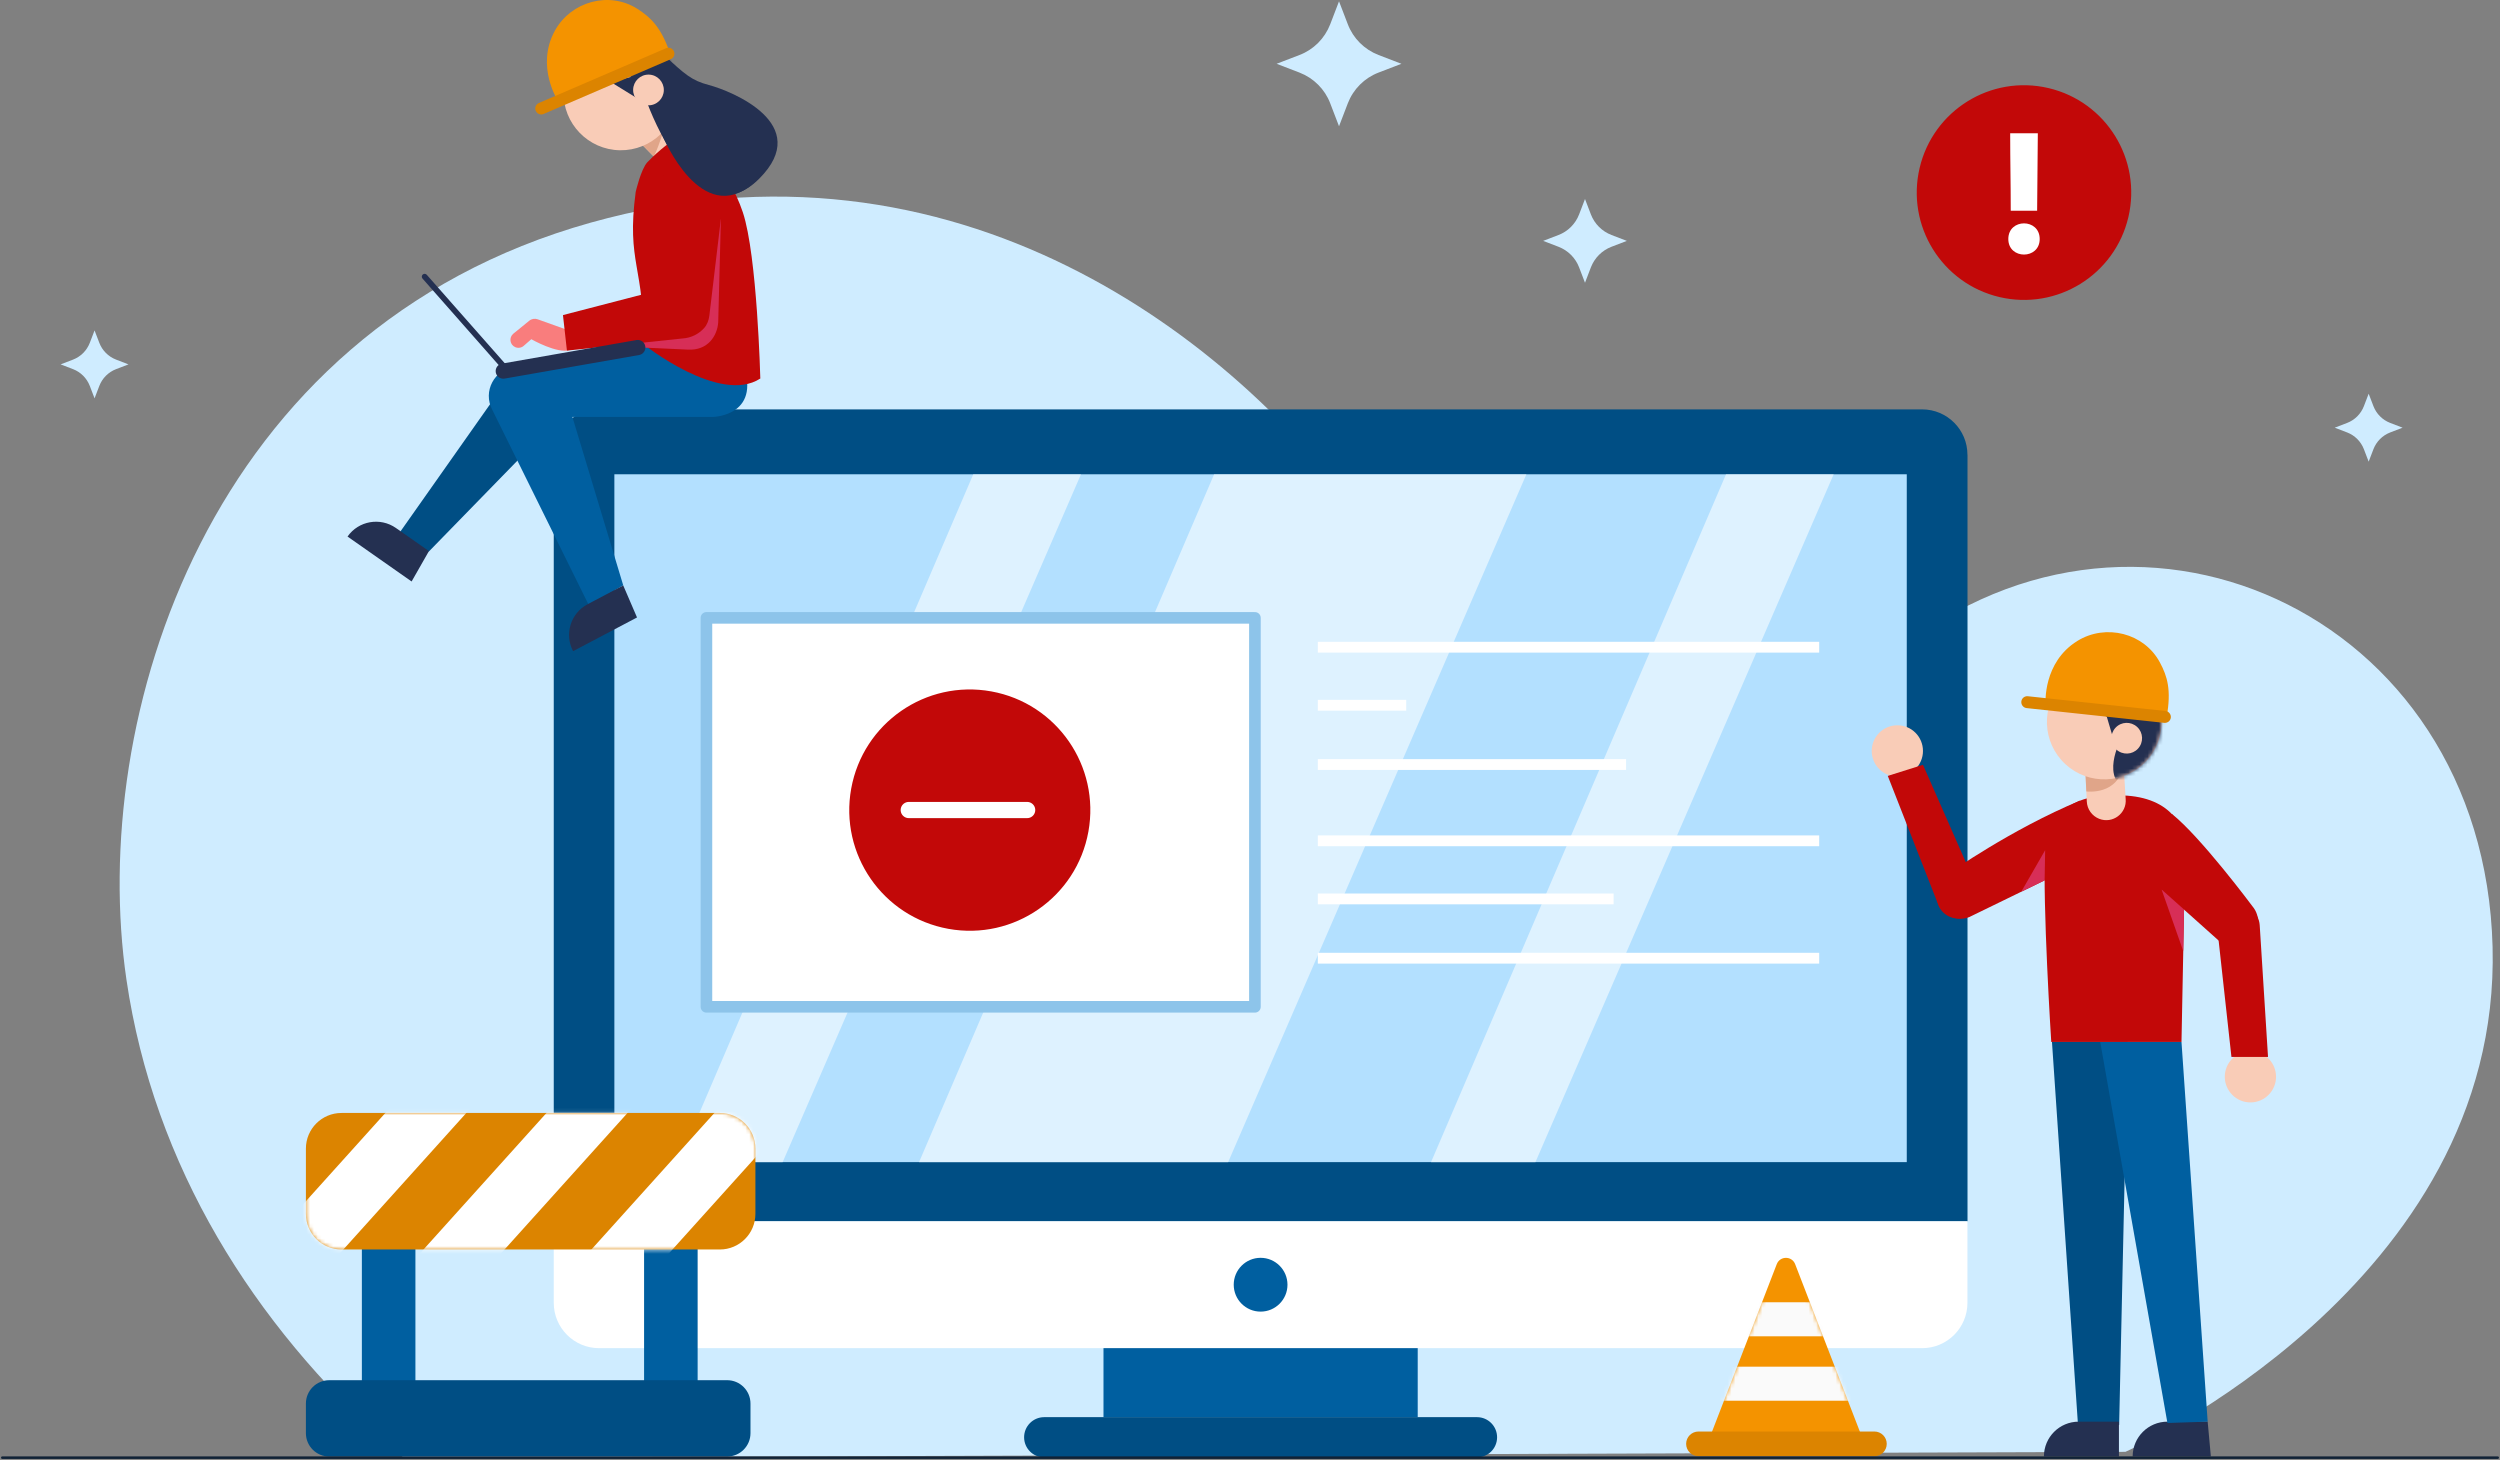 <svg width="649" height="379" viewBox="0 0 649 379" fill="none" xmlns="http://www.w3.org/2000/svg">
<rect x="0" y="0" width="649" height="379" fill="#808080" stroke="none"/>
<g clip-path="url(#clip0_3068_669)">
<path d="M551.767 376.894C551.767 376.894 649.342 333.459 647.076 245.832C644.81 158.206 552.343 117.453 489.547 171.545C426.769 225.654 386.145 180.275 353.614 134.554C321.083 88.832 248.541 31.141 153.34 57.8C53.625 85.736 22.928 186.809 32.819 254.275C39.922 302.732 65.871 343.809 101.225 375.382C102.376 376.408 103.545 377.416 104.75 378.424L551.767 376.894Z" fill="#CFECFF"/>
<path d="M368.037 347.931H286.467V367.912H368.037V347.931Z" fill="#005FA0"/>
<path d="M383.43 378.334H271.073C268.196 378.334 265.858 375.994 265.858 373.114C265.858 370.234 268.196 367.894 271.073 367.894H383.43C386.307 367.894 388.645 370.234 388.645 373.114C388.645 376.012 386.307 378.334 383.43 378.334Z" fill="#004E84"/>
<path d="M510.748 118.047C510.748 111.549 505.479 106.275 498.988 106.275H155.516C149.024 106.275 143.755 111.549 143.755 118.047V317.042H510.766V118.047H510.748Z" fill="#004E84"/>
<path d="M494.996 123.123H159.49V301.688H494.996V123.123Z" fill="#B3E0FF"/>
<path d="M155.516 349.983H498.988C505.479 349.983 510.748 344.709 510.748 338.211V317.06H143.755V338.211C143.755 344.709 149.024 349.983 155.516 349.983Z" fill="white"/>
<path d="M334.229 333.513C334.229 337.365 331.1 340.497 327.252 340.497C323.403 340.497 320.274 337.365 320.274 333.513C320.274 329.661 323.403 326.529 327.252 326.529C331.1 326.529 334.229 329.661 334.229 333.513Z" fill="#005FA0"/>
<g opacity="0.57">
<path d="M252.659 123.123L176.07 301.706H203.17L280.622 123.123H252.659Z" fill="white"/>
<path d="M448.078 123.123L371.489 301.706H398.589L476.023 123.123H448.078Z" fill="white"/>
<path d="M315.185 123.123L238.578 301.706H318.817L396.252 123.123H315.185Z" fill="white"/>
</g>
<path d="M325.777 160.402H183.389V261.367H325.777V160.402Z" fill="white"/>
<path d="M325.777 160.402H183.389V261.367H325.777V160.402Z" stroke="#8DC4EA" stroke-width="3.014" stroke-miterlimit="10" stroke-linecap="round" stroke-linejoin="round"/>
<path d="M342.105 168.016H472.265" stroke="white" stroke-width="2.805" stroke-miterlimit="10"/>
<path d="M342.105 198.473H422.129" stroke="white" stroke-width="2.805" stroke-miterlimit="10"/>
<path d="M342.105 183.083H365.052" stroke="white" stroke-width="2.805" stroke-miterlimit="10"/>
<path d="M342.105 218.274H472.265" stroke="white" stroke-width="2.805" stroke-miterlimit="10"/>
<path d="M342.105 248.749H472.265" stroke="white" stroke-width="2.805" stroke-miterlimit="10"/>
<path d="M342.105 233.358H418.892" stroke="white" stroke-width="2.805" stroke-miterlimit="10"/>
<path d="M282.546 215.897C285.63 198.877 274.347 182.577 257.345 179.489C240.342 176.402 224.058 187.696 220.973 204.715C217.888 221.735 229.171 238.035 246.174 241.123C263.177 244.21 279.461 232.916 282.546 215.897Z" fill="#C20808"/>
<path d="M235.916 210.282H266.649" stroke="white" stroke-width="4.208" stroke-miterlimit="10" stroke-linecap="round" stroke-linejoin="round"/>
<path d="M532.687 270.421L539.448 369.946L550.13 369.928L552.342 270.385L532.687 270.421Z" fill="#004E84"/>
<path d="M530.601 378.1H550.076V369.064H539.628C534.629 369.064 530.601 373.114 530.601 378.1Z" fill="#243051"/>
<path d="M553.637 378.1H573.939L573.112 369.064H562.664C557.683 369.064 553.637 373.114 553.637 378.1Z" fill="#243051"/>
<path d="M566.315 270.493L573.112 369.064L562.664 369.406L545.221 270.493H566.315Z" fill="#005FA0"/>
<path d="M548.08 219.246L575.792 244.014C578.093 246.066 581.546 246.138 583.92 244.194C586.635 241.962 586.995 237.948 584.729 235.266C584.729 235.266 571.35 217.284 563.833 211.308L548.08 219.246Z" fill="#C20808"/>
<path d="M590.862 279.529C590.862 283.201 587.877 286.19 584.208 286.19C580.54 286.19 577.555 283.201 577.555 279.529C577.555 275.857 580.54 272.869 584.208 272.869C587.895 272.869 590.862 275.839 590.862 279.529Z" fill="#F9CCB7"/>
<path d="M575.63 241.224L579.281 274.381H588.776L586.618 240.144C586.384 236.904 583.435 234.564 580.252 235.068C577.302 235.536 575.27 238.254 575.63 241.224Z" fill="#C20808"/>
<path d="M545.238 206.663C545.238 206.663 531.643 207.095 530.924 220.704C530.187 234.402 532.507 270.493 532.507 270.493H566.314L567.177 226.284C569.281 214.476 563.311 206.951 551.191 206.501C549.356 206.429 547.378 206.483 545.238 206.663Z" fill="#C20808"/>
<path d="M566.98 236.112L561.153 230.928L566.764 246.895L566.98 236.112Z" fill="#D72E57"/>
<path d="M499.203 194.945C499.203 198.635 496.218 201.605 492.549 201.605C488.881 201.605 485.896 198.617 485.896 194.945C485.896 191.273 488.881 188.285 492.549 188.285C496.218 188.267 499.203 191.255 499.203 194.945Z" fill="#F9CCB7"/>
<path d="M513.535 231.144L499.203 198.545L490.067 201.425L502.997 234.402C503.878 237.516 507.241 239.226 510.262 238.074C513.049 237.048 514.506 233.97 513.535 231.144Z" fill="#C20808"/>
<path d="M539.952 207.851C522.041 215.304 505.911 226.734 505.911 226.734C503.213 228.21 501.99 231.45 503.033 234.348C504.22 237.66 507.889 239.352 511.18 238.092L538.496 224.79L539.952 207.851Z" fill="#C20808"/>
<path d="M530.781 228.534L530.925 220.704L524.721 231.486L530.781 228.534Z" fill="#D72E57"/>
<path d="M541.301 198.923L541.732 208.067C541.822 210.066 543.081 211.812 544.915 212.55C548.422 213.954 552.18 211.146 551.821 207.365L551.263 198.275L541.301 198.923Z" fill="#F9CCB7"/>
<path d="M541.606 205.457C541.606 205.457 550.076 206.627 551.281 198.275C552.486 189.941 543.225 193.379 543.225 193.379L541.354 200.219L541.606 205.457Z" fill="#E0A589"/>
<path d="M535.348 177.287C529.756 183.317 530.115 192.749 536.14 198.347C542.164 203.945 551.587 203.585 557.179 197.555C562.772 191.525 562.412 182.093 556.388 176.495C550.364 170.897 540.941 171.257 535.348 177.287Z" fill="#F9CCB7"/>
<mask id="mask0_3068_669" style="mask-type:luminance" maskUnits="userSpaceOnUse" x="531" y="172" width="31" height="31">
<path d="M535.348 177.287C529.756 183.317 530.115 192.749 536.14 198.347C542.164 203.945 551.587 203.585 557.179 197.555C562.772 191.525 562.412 182.093 556.388 176.495C550.364 170.897 540.941 171.257 535.348 177.287Z" fill="white"/>
</mask>
<g mask="url(#mask0_3068_669)">
<path d="M550.616 191.903C550.616 191.903 544.735 202.559 553.007 205.493C561.279 208.428 563.653 185.387 563.653 185.387L554.716 167.836L532.903 166.324L531.68 173.885C531.68 173.885 533.766 181.247 552.054 188.177L550.616 191.903Z" fill="#243051"/>
</g>
<mask id="mask1_3068_669" style="mask-type:luminance" maskUnits="userSpaceOnUse" x="531" y="172" width="31" height="31">
<path d="M535.348 177.287C529.756 183.317 530.115 192.749 536.14 198.347C542.164 203.945 551.587 203.585 557.179 197.555C562.772 191.525 562.412 182.093 556.388 176.495C550.364 170.897 540.941 171.257 535.348 177.287Z" fill="white"/>
</mask>
<g mask="url(#mask1_3068_669)">
<path d="M546.174 183.533L548.745 192.227L555.327 188.375L546.174 183.533Z" fill="#243051"/>
</g>
<path d="M549.177 188.933C547.684 190.553 547.774 193.073 549.393 194.567C551.011 196.061 553.529 195.971 555.021 194.351C556.514 192.731 556.424 190.211 554.805 188.717C553.187 187.223 550.669 187.313 549.177 188.933Z" fill="#F9CCB7"/>
<path d="M531.032 182.615C531.032 182.615 530.295 171.958 539.268 166.396C546.659 161.824 556.64 164.326 560.722 171.994C562.646 175.595 563.725 179.123 562.466 186.107L531.032 182.615Z" fill="#F49300"/>
<path d="M562.017 187.655C561.963 187.655 561.909 187.655 561.837 187.655L526.105 183.821C525.26 183.731 524.648 182.957 524.738 182.111C524.828 181.265 525.583 180.653 526.447 180.743L562.179 184.577C563.024 184.667 563.635 185.441 563.545 186.287C563.455 187.079 562.79 187.655 562.017 187.655Z" fill="#DC8400"/>
<path d="M552.526 56.374C556.046 41.394 546.769 26.394 531.803 22.87C516.838 19.346 501.852 28.632 498.332 43.612C494.811 58.592 504.089 73.593 519.054 77.117C534.019 80.641 549.005 71.354 552.526 56.374Z" fill="#C20808"/>
<path d="M529.505 62.048C529.505 67.43 521.358 67.43 521.358 62.048C521.358 56.63 529.505 56.63 529.505 62.048ZM529.019 34.597L528.839 54.703H521.988C521.988 47.107 521.844 42.247 521.844 34.597H529.019Z" fill="white"/>
<path d="M347.609 0.342L349.893 6.3C351.295 9.972 354.19 12.852 357.859 14.274L363.811 16.56L357.859 18.846C354.19 20.25 351.313 23.149 349.893 26.821L347.609 32.779L345.325 26.821C343.922 23.149 341.027 20.268 337.359 18.846L331.406 16.56L337.359 14.274C341.027 12.87 343.904 9.972 345.325 6.3L347.609 0.342Z" fill="#CFECFF"/>
<path d="M411.465 51.661L412.994 55.657C413.929 58.105 415.871 60.05 418.335 61.004L422.327 62.534L418.335 64.064C415.889 65 413.947 66.944 412.994 69.41L411.465 73.406L409.937 69.41C409.001 66.962 407.059 65.018 404.596 64.064L400.604 62.534L404.596 61.004C407.041 60.068 408.984 58.123 409.937 55.657L411.465 51.661Z" fill="#CFECFF"/>
<path d="M24.547 85.772L25.788 89.012C26.561 91.01 28.125 92.576 30.122 93.35L33.358 94.593L30.122 95.835C28.125 96.609 26.561 98.175 25.788 100.173L24.547 103.413L23.306 100.173C22.533 98.175 20.968 96.609 18.972 95.835L15.735 94.593L18.972 93.35C20.968 92.576 22.533 91.01 23.306 89.012L24.547 85.772Z" fill="#CFECFF"/>
<path d="M614.905 102.207L616.146 105.447C616.919 107.445 618.484 109.011 620.48 109.785L623.717 111.027L620.48 112.269C618.484 113.043 616.919 114.609 616.146 116.607L614.905 119.847L613.665 116.607C612.891 114.609 611.327 113.043 609.331 112.269L606.094 111.027L609.331 109.785C611.327 109.011 612.891 107.445 613.665 105.447L614.905 102.207Z" fill="#CFECFF"/>
<path d="M165.154 36.001L171.574 42.535C172.977 43.957 175.063 44.425 176.933 43.741C180.476 42.427 181.393 37.837 178.623 35.263L172.15 28.855L165.154 36.001Z" fill="#F9CCB7"/>
<path d="M169.74 40.645C169.74 40.645 173.75 32.365 172.167 28.837C168.715 21.151 162.906 30.583 162.906 30.583L166.089 36.937L169.74 40.645Z" fill="#E0A589"/>
<path d="M146.29 23.851C146.147 32.077 152.692 38.863 160.91 39.007C169.129 39.151 175.908 32.599 176.052 24.373C176.196 16.146 169.65 9.36 161.432 9.216C153.214 9.054 146.434 15.624 146.29 23.851Z" fill="#F9CCB7"/>
<mask id="mask2_3068_669" style="mask-type:luminance" maskUnits="userSpaceOnUse" x="146" y="9" width="31" height="31">
<path d="M146.29 23.851C146.147 32.077 152.692 38.863 160.91 39.007C169.129 39.151 175.908 32.599 176.052 24.373C176.196 16.146 169.65 9.36 161.432 9.216C153.214 9.054 146.434 15.624 146.29 23.851Z" fill="white"/>
</mask>
<g mask="url(#mask2_3068_669)">
<path d="M167.42 24.535C167.42 24.535 170.136 36.397 178.246 33.049C186.356 29.719 172.779 10.962 172.779 10.962L154.419 3.87L137.155 17.316L139.079 28.963C139.079 28.963 145.23 24.571 163.482 17.514L167.42 24.535Z" fill="#243051"/>
</g>
<mask id="mask3_3068_669" style="mask-type:luminance" maskUnits="userSpaceOnUse" x="146" y="9" width="31" height="31">
<path d="M146.29 23.851C146.147 32.077 152.692 38.863 160.91 39.007C169.129 39.151 175.908 32.599 176.052 24.373C176.196 16.146 169.65 9.36 161.432 9.216C153.214 9.054 146.434 15.624 146.29 23.851Z" fill="white"/>
</mask>
<g mask="url(#mask3_3068_669)">
<path d="M158.519 21.276L166.233 26.029L168.571 18.774L158.519 21.276Z" fill="#243051"/>
</g>
<path d="M168.265 27.343C168.265 27.343 181.105 62.372 197.092 46.387C211.28 32.203 189.827 23.599 184.018 22.069C179.577 20.898 177.868 19.387 172.275 14.184L161.162 15.786L168.265 27.343Z" fill="#243051"/>
<path d="M164.363 23.293C164.327 25.489 166.071 27.307 168.283 27.343C170.477 27.379 172.293 25.633 172.329 23.419C172.365 21.223 170.621 19.404 168.409 19.369C166.215 19.332 164.399 21.096 164.363 23.293Z" fill="#F9CCB7"/>
<path d="M144.833 26.155C144.833 26.155 138.971 17.226 144.042 7.974C148.232 0.36 158.141 -2.376 165.478 2.304C168.912 4.5 171.592 7.038 173.912 13.734L144.833 26.155Z" fill="#F49300"/>
<path d="M174.289 15.3C174.235 15.336 174.181 15.354 174.127 15.372L141.111 29.593C140.32 29.935 139.421 29.557 139.079 28.765C138.737 27.973 139.097 27.091 139.906 26.731L172.923 12.51C173.714 12.168 174.613 12.546 174.955 13.338C175.26 14.076 174.955 14.922 174.289 15.3Z" fill="#DC8400"/>
<path d="M144.204 109.443L111.313 143.194L102.897 139.468L131.364 99.057C134.152 94.43 140.751 94.106 143.952 98.463C145.858 101.019 145.966 106.779 144.204 109.443Z" fill="#004E84"/>
<path d="M90.22 139.288L106.854 150.952L111.35 143.068L102.79 137.074C98.708 134.212 93.079 135.202 90.22 139.288Z" fill="#243051"/>
<path d="M166.935 89.318L133.648 95.24L140.5 108.237H185.133C185.133 108.237 198.548 107.913 192.362 93.189L166.935 89.318Z" fill="#005FA0"/>
<path d="M145.949 99.489L161.792 151.96L152.854 157.09L127.804 106.401C125.25 101.631 128.344 95.799 133.72 95.258C136.885 94.934 144.564 96.626 145.949 99.489Z" fill="#005FA0"/>
<path d="M148.772 169.042L165.37 160.294L161.791 151.978L152.548 156.856C148.142 159.16 146.452 164.632 148.772 169.042Z" fill="#243051"/>
<path d="M165.028 49.807C165.028 49.807 166.377 43.921 168.067 42.103C169.272 40.807 173.642 36.685 176.051 35.803C176.771 35.533 177.562 35.623 178.209 36.019C181.087 37.783 188.981 43.489 192.847 55.135C196.57 66.35 197.379 98.265 197.379 98.265C186.787 105.159 166.952 89.3 166.952 89.3C167.456 69.428 162.546 68.42 165.028 49.807Z" fill="#C20808"/>
<path d="M162.906 90.038L178.533 90.758C183.838 91.064 186.194 87.086 186.446 83.738L187.147 56.755L162.906 90.038Z" fill="#D72E57"/>
<path d="M148.826 86.204L139.582 82.892C138.827 82.622 138 82.766 137.388 83.27L133.27 86.618C132.066 87.608 132.335 89.516 133.774 90.128C134.511 90.434 135.356 90.308 135.95 89.786L137.928 88.058C137.928 88.058 144.689 91.928 147.908 90.866L148.826 86.204Z" fill="#F97D7D"/>
<path d="M172.383 45.109L170.765 75.404L146.146 81.794L147.172 91.01L177.257 87.86C179.415 87.716 181.393 86.726 182.813 85.142C183.587 84.278 184 83.126 184.144 81.974L187.885 50.545L172.383 45.109Z" fill="#C20808"/>
<path d="M130.987 98.283L165.909 92.162C166.988 91.982 167.69 90.956 167.51 89.876C167.33 88.796 166.305 88.094 165.226 88.274L130.303 94.394C129.224 94.575 128.523 95.6 128.703 96.68C128.901 97.761 129.926 98.463 130.987 98.283Z" fill="#243051"/>
<path d="M131.238 96.41C131.04 96.41 130.825 96.32 130.681 96.159L109.677 72.308C109.407 72.002 109.443 71.534 109.749 71.264C110.054 70.994 110.522 71.03 110.792 71.336L131.814 95.186C132.083 95.493 132.047 95.96 131.742 96.231C131.598 96.338 131.418 96.41 131.238 96.41Z" fill="#243051"/>
<path d="M172.113 35.479C172.113 35.479 182.076 59.456 195.689 47.503C209.302 35.551 180.835 28.657 180.835 28.657L172.113 35.479Z" fill="#243051"/>
<path d="M443.475 374.158L461.242 328.185C462.087 325.989 465.18 325.989 466.025 328.185L483.792 374.158H443.475Z" fill="#F49300"/>
<mask id="mask4_3068_669" style="mask-type:luminance" maskUnits="userSpaceOnUse" x="443" y="326" width="41" height="49">
<path d="M443.475 374.158L461.242 328.185C462.087 325.989 465.18 325.989 466.025 328.185L483.792 374.158H443.475Z" fill="white"/>
</mask>
<g mask="url(#mask4_3068_669)">
<path d="M479.153 338.067H447.593V346.905H479.153V338.067Z" fill="#FAFAFA"/>
</g>
<mask id="mask5_3068_669" style="mask-type:luminance" maskUnits="userSpaceOnUse" x="443" y="326" width="41" height="49">
<path d="M443.475 374.158L461.242 328.185C462.087 325.989 465.18 325.989 466.025 328.185L483.792 374.158H443.475Z" fill="white"/>
</mask>
<g mask="url(#mask5_3068_669)">
<path d="M481.563 354.789H445.885V363.628H481.563V354.789Z" fill="#FAFAFA"/>
</g>
<path d="M486.597 378.028H440.921C439.158 378.028 437.72 376.588 437.72 374.824C437.72 373.06 439.158 371.62 440.921 371.62H486.597C488.359 371.62 489.798 373.06 489.798 374.824C489.798 376.588 488.359 378.028 486.597 378.028Z" fill="#DC8400"/>
<path d="M107.843 321.182H93.942V360.495H107.843V321.182Z" fill="#005FA0"/>
<path d="M181.105 321.182H167.204V360.495H181.105V321.182Z" fill="#005FA0"/>
<path d="M188.766 378.118H85.472C82.127 378.118 79.412 375.4 79.412 372.052V364.366C79.412 361.018 82.127 358.299 85.472 358.299H188.766C192.11 358.299 194.826 361.018 194.826 364.366V372.052C194.826 375.4 192.11 378.118 188.766 378.118Z" fill="#004E84"/>
<path d="M186.859 324.369H88.655C83.548 324.369 79.412 320.228 79.412 315.116V298.178C79.412 293.066 83.548 288.926 88.655 288.926H186.859C191.967 288.926 196.103 293.066 196.103 298.178V315.116C196.103 320.228 191.967 324.369 186.859 324.369Z" fill="#DC8400"/>
<mask id="mask6_3068_669" style="mask-type:luminance" maskUnits="userSpaceOnUse" x="79" y="288" width="118" height="37">
<path d="M186.859 324.369H88.655C83.548 324.369 79.412 320.228 79.412 315.116V298.178C79.412 293.066 83.548 288.926 88.655 288.926H186.859C191.967 288.926 196.103 293.066 196.103 298.178V315.116C196.103 320.228 191.967 324.369 186.859 324.369Z" fill="white"/>
</mask>
<g mask="url(#mask6_3068_669)">
<path d="M77.938 336.807H56.916L105.919 282.391H126.941L77.938 336.807Z" fill="white"/>
</g>
<mask id="mask7_3068_669" style="mask-type:luminance" maskUnits="userSpaceOnUse" x="79" y="288" width="118" height="37">
<path d="M186.859 324.369H88.655C83.548 324.369 79.412 320.228 79.412 315.116V298.178C79.412 293.066 83.548 288.926 88.655 288.926H186.859C191.967 288.926 196.103 293.066 196.103 298.178V315.116C196.103 320.228 191.967 324.369 186.859 324.369Z" fill="white"/>
</mask>
<g mask="url(#mask7_3068_669)">
<path d="M163.374 336.807H142.334L191.337 282.391H212.377L163.374 336.807Z" fill="white"/>
</g>
<mask id="mask8_3068_669" style="mask-type:luminance" maskUnits="userSpaceOnUse" x="79" y="288" width="118" height="37">
<path d="M186.859 324.369H88.655C83.548 324.369 79.412 320.228 79.412 315.116V298.178C79.412 293.066 83.548 288.926 88.655 288.926H186.859C191.967 288.926 196.103 293.066 196.103 298.178V315.116C196.103 320.228 191.967 324.369 186.859 324.369Z" fill="white"/>
</mask>
<g mask="url(#mask8_3068_669)">
<path d="M119.783 336.807H98.743L147.746 282.391H168.786L119.783 336.807Z" fill="white"/>
</g>
<path d="M0.594 378.406H648.407" stroke="#102236" stroke-width="0.654" stroke-miterlimit="10" stroke-linecap="round" stroke-linejoin="round"/>
</g>
<defs>
<clipPath id="clip0_3068_669">
<rect width="649" height="379" fill="white"/>
</clipPath>
</defs>
</svg>

